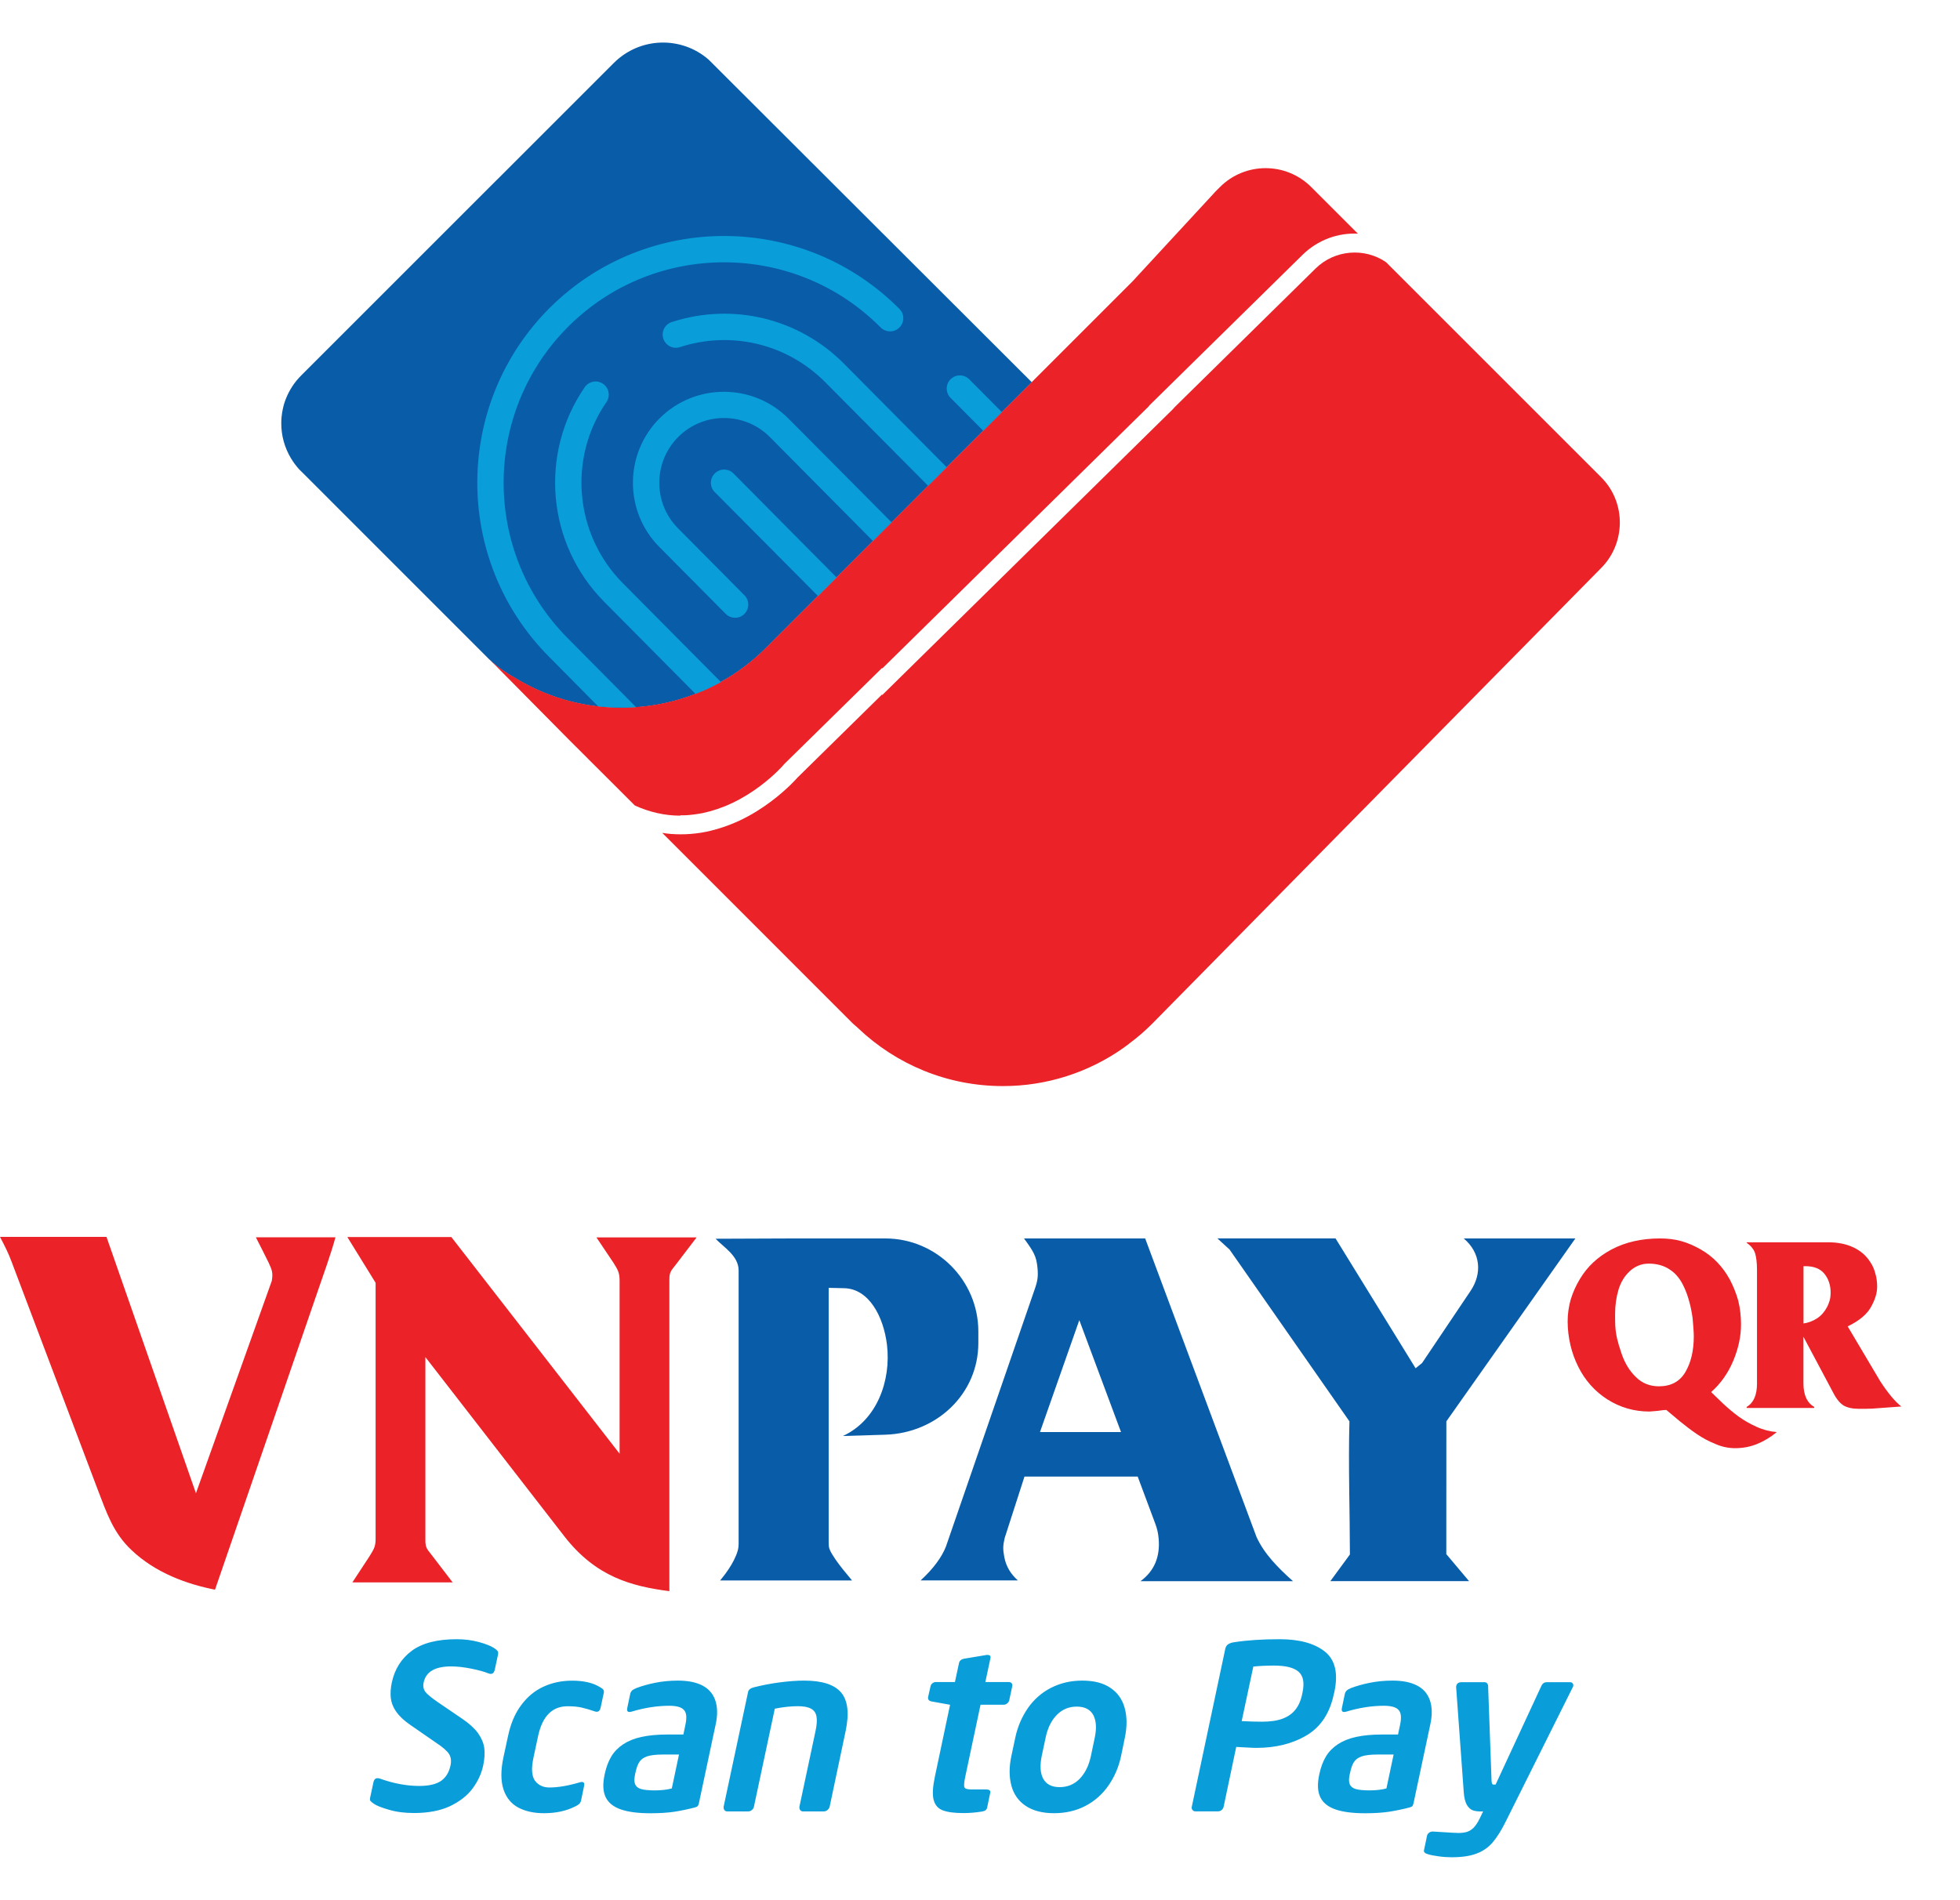 <svg width="33" height="32" viewBox="0 0 33 32" fill="none" xmlns="http://www.w3.org/2000/svg">
<path d="M17.372 6.437L15.701 8.107L15.618 8.19L15.087 8.722L14.69 9.119L14.159 9.65L14.076 9.732L13.845 9.964L13.762 10.047H13.761L12.978 10.83V10.831L12.896 10.913C12.668 11.142 12.408 11.337 12.125 11.492C11.986 11.569 11.844 11.636 11.697 11.692C11.373 11.816 11.032 11.891 10.685 11.913C10.474 11.927 10.26 11.921 10.05 11.896C9.596 11.842 9.15 11.696 8.744 11.461C8.57 11.361 8.392 11.256 8.244 11.109C8.242 11.109 8.242 11.109 8.241 11.108C8.209 11.077 8.177 11.044 8.143 11.01L5.101 7.967L5.036 7.903C4.984 7.845 4.936 7.781 4.896 7.713C4.791 7.536 4.735 7.334 4.736 7.128C4.736 7.095 4.737 7.061 4.74 7.029C4.745 6.979 4.752 6.931 4.762 6.886C4.767 6.868 4.77 6.849 4.775 6.832C4.777 6.825 4.78 6.816 4.781 6.809C4.824 6.666 4.894 6.531 4.992 6.41C5.019 6.379 5.045 6.348 5.075 6.319L5.128 6.266L8.37 3.024H8.371L10.335 1.06C10.774 0.622 11.471 0.603 11.931 1.004L17.372 6.437Z" fill="#085CA8"/>
<path d="M11.454 13.736C11.193 13.736 10.935 13.677 10.689 13.565L10.066 12.943L9.913 12.791L9.887 12.764L9.596 12.474L8.144 11.006C8.177 11.04 8.209 11.072 8.242 11.104C8.39 11.251 8.57 11.357 8.745 11.457C9.152 11.693 9.598 11.838 10.051 11.892C10.261 11.918 10.475 11.923 10.687 11.909C11.03 11.887 11.372 11.813 11.698 11.688C11.844 11.632 11.987 11.566 12.127 11.489C12.402 11.336 12.662 11.143 12.897 10.909L12.979 10.827V10.826L13.762 10.044H13.764L13.846 9.96L14.078 9.729L14.16 9.646L14.691 9.115L15.088 8.718L15.619 8.186L15.703 8.103L19.07 4.736L20.459 3.232L20.467 3.223L20.541 3.149C20.965 2.726 21.652 2.726 22.076 3.149L22.837 3.91H22.838L22.863 3.935C22.527 3.918 22.188 4.04 21.933 4.289L19.36 6.819L19.334 6.85L14.856 11.256L14.85 11.25L13.201 12.87L13.19 12.883C13.186 12.889 13.15 12.929 13.091 12.987C12.961 13.114 12.69 13.352 12.327 13.524C12.162 13.602 11.995 13.658 11.829 13.693C11.731 13.712 11.63 13.725 11.532 13.73H11.454V13.736Z" fill="#EB2227"/>
<path d="M26.954 9.57L26.872 9.653L23.225 13.355L19.396 17.243C19.276 17.363 19.148 17.474 19.011 17.575C19.007 17.579 19.002 17.583 18.996 17.588C18.978 17.601 18.959 17.615 18.94 17.628C18.937 17.631 18.935 17.632 18.934 17.634C18.336 18.062 17.619 18.291 16.885 18.29C15.941 18.29 15.085 17.92 14.451 17.318L14.449 17.315L14.363 17.24L13.704 16.581L11.853 14.729L11.236 14.112L11.15 14.026C11.25 14.043 11.352 14.05 11.454 14.05H11.458L11.54 14.049C11.659 14.044 11.775 14.031 11.891 14.007C12.081 13.967 12.272 13.903 12.46 13.815C12.864 13.623 13.165 13.358 13.31 13.217C13.366 13.163 13.408 13.116 13.426 13.096L14.849 11.697L14.855 11.704L19.749 6.889L19.776 6.858L22.153 4.519C22.473 4.206 22.973 4.166 23.336 4.415L23.9 4.979C23.901 4.979 23.901 4.98 23.901 4.98L26.958 8.037C26.985 8.064 27.01 8.092 27.034 8.121C27.377 8.544 27.35 9.175 26.954 9.57Z" fill="#EB2227"/>
<path d="M15.142 5.517C15.056 5.603 14.913 5.601 14.826 5.514C13.384 4.06 11.028 4.051 9.575 5.493C8.123 6.936 8.112 9.291 9.556 10.745L10.685 11.884C10.693 11.891 10.701 11.9 10.704 11.909C10.698 11.909 10.694 11.91 10.688 11.91C10.482 11.924 10.275 11.918 10.07 11.895L9.241 11.057C7.626 9.431 7.636 6.794 9.262 5.178C10.89 3.564 13.526 3.574 15.142 5.201L15.145 5.204C15.231 5.291 15.229 5.431 15.142 5.517ZM16.868 6.94L16.554 7.254L16.004 6.7C15.918 6.613 15.918 6.472 16.005 6.386C16.092 6.3 16.232 6.3 16.319 6.388L16.868 6.94Z" fill="#099DD9"/>
<path d="M12.137 11.485C12.134 11.487 12.131 11.489 12.128 11.491C11.992 11.565 11.853 11.631 11.71 11.685L10.172 10.134C9.21 9.165 9.072 7.645 9.845 6.52C9.878 6.472 9.929 6.439 9.987 6.428C10.045 6.417 10.104 6.43 10.153 6.463C10.254 6.532 10.279 6.671 10.21 6.772C9.558 7.72 9.675 9.004 10.487 9.822L12.137 11.485ZM15.939 7.868L15.932 7.875L15.7 8.107L15.626 8.181L13.896 6.438C13.254 5.791 12.316 5.564 11.447 5.846C11.331 5.884 11.206 5.819 11.168 5.703C11.13 5.586 11.194 5.461 11.311 5.423C12.338 5.09 13.451 5.36 14.21 6.125L15.939 7.868Z" fill="#099DD9"/>
<path d="M15.011 8.796L14.697 9.11L12.964 7.362C12.541 6.934 11.848 6.932 11.422 7.356C10.996 7.78 10.992 8.471 11.416 8.897L12.534 10.025C12.62 10.111 12.62 10.252 12.533 10.339C12.447 10.425 12.306 10.425 12.219 10.338L11.1 9.21C10.505 8.61 10.509 7.638 11.108 7.042C11.709 6.446 12.682 6.451 13.276 7.05L15.011 8.796Z" fill="#099DD9"/>
<path d="M14.085 9.724L14.078 9.731L13.846 9.963L13.772 10.037L12.033 8.286C11.947 8.2 11.947 8.059 12.035 7.972C12.122 7.886 12.263 7.886 12.349 7.973L14.085 9.724Z" fill="#099DD9"/>
<path d="M7.057 30.076C7.223 30.076 7.346 30.047 7.427 29.99C7.508 29.933 7.561 29.846 7.586 29.727C7.601 29.653 7.592 29.59 7.561 29.539C7.528 29.488 7.457 29.424 7.344 29.35L6.902 29.044C6.801 28.974 6.725 28.902 6.672 28.828C6.62 28.754 6.59 28.678 6.58 28.598C6.571 28.518 6.577 28.431 6.596 28.338C6.644 28.111 6.756 27.932 6.933 27.8C7.109 27.67 7.361 27.605 7.69 27.605C7.817 27.605 7.94 27.62 8.057 27.651C8.174 27.682 8.261 27.717 8.321 27.755C8.346 27.772 8.364 27.787 8.376 27.802C8.387 27.816 8.39 27.835 8.386 27.859L8.33 28.12C8.315 28.184 8.279 28.203 8.22 28.179C8.155 28.153 8.061 28.126 7.936 28.101C7.81 28.076 7.697 28.063 7.595 28.063C7.325 28.063 7.171 28.153 7.133 28.333C7.119 28.396 7.13 28.449 7.162 28.492C7.195 28.535 7.267 28.593 7.376 28.668L7.78 28.943C7.899 29.023 7.987 29.104 8.047 29.185C8.105 29.267 8.141 29.349 8.153 29.434C8.165 29.518 8.159 29.615 8.137 29.725C8.107 29.867 8.047 29.998 7.956 30.12C7.865 30.242 7.737 30.34 7.574 30.418C7.409 30.494 7.208 30.532 6.972 30.532C6.813 30.532 6.672 30.514 6.549 30.477C6.425 30.442 6.341 30.408 6.296 30.377C6.265 30.355 6.245 30.339 6.236 30.327C6.228 30.315 6.227 30.297 6.232 30.273L6.288 30.012C6.301 29.953 6.337 29.933 6.398 29.953C6.633 30.037 6.853 30.076 7.057 30.076ZM9.25 30.102C9.395 30.102 9.567 30.073 9.766 30.014C9.823 29.998 9.846 30.02 9.834 30.076L9.783 30.323C9.777 30.347 9.766 30.366 9.75 30.381C9.735 30.395 9.711 30.409 9.679 30.424C9.531 30.498 9.358 30.535 9.158 30.535C8.986 30.535 8.841 30.502 8.722 30.438C8.604 30.373 8.522 30.271 8.476 30.131C8.431 29.991 8.43 29.813 8.475 29.599L8.553 29.239C8.597 29.029 8.671 28.853 8.776 28.714C8.881 28.573 9.007 28.469 9.153 28.403C9.3 28.336 9.46 28.303 9.632 28.303C9.83 28.303 9.988 28.34 10.105 28.414C10.131 28.428 10.149 28.442 10.159 28.456C10.168 28.47 10.171 28.489 10.165 28.513L10.112 28.76C10.099 28.816 10.068 28.838 10.018 28.822C9.939 28.795 9.866 28.773 9.801 28.758C9.735 28.742 9.654 28.734 9.557 28.734C9.297 28.734 9.131 28.902 9.059 29.239L8.982 29.599C8.943 29.781 8.952 29.91 9.007 29.988C9.065 30.064 9.145 30.102 9.25 30.102ZM11.266 28.726C11.064 28.726 10.851 28.759 10.629 28.826C10.572 28.841 10.549 28.82 10.561 28.764L10.61 28.529C10.615 28.505 10.626 28.486 10.641 28.47C10.657 28.455 10.681 28.442 10.714 28.428C10.8 28.395 10.903 28.365 11.024 28.34C11.146 28.315 11.276 28.302 11.415 28.302C11.581 28.302 11.717 28.329 11.823 28.383C11.93 28.437 12.002 28.52 12.042 28.631C12.081 28.744 12.085 28.878 12.05 29.038L11.77 30.354C11.765 30.382 11.758 30.401 11.749 30.413C11.741 30.424 11.723 30.433 11.698 30.439C11.577 30.47 11.461 30.494 11.352 30.511C11.241 30.527 11.108 30.536 10.952 30.536C10.74 30.536 10.573 30.514 10.449 30.47C10.325 30.426 10.24 30.357 10.196 30.262C10.152 30.168 10.146 30.043 10.179 29.889L10.183 29.87C10.208 29.755 10.245 29.658 10.294 29.577C10.343 29.497 10.41 29.429 10.493 29.374C10.577 29.319 10.678 29.277 10.799 29.251C10.919 29.224 11.065 29.21 11.235 29.21H11.506L11.541 29.041C11.567 28.92 11.557 28.838 11.513 28.794C11.469 28.747 11.386 28.726 11.266 28.726ZM11.311 30.118L11.432 29.547H11.161C11.044 29.547 10.955 29.558 10.894 29.578C10.835 29.599 10.79 29.631 10.763 29.675C10.736 29.718 10.714 29.779 10.698 29.856L10.693 29.879C10.677 29.952 10.677 30.008 10.693 30.046C10.708 30.084 10.74 30.112 10.793 30.128C10.844 30.143 10.924 30.151 11.032 30.151C11.142 30.15 11.233 30.139 11.311 30.118ZM13.969 30.424C13.965 30.444 13.953 30.462 13.934 30.48C13.918 30.495 13.897 30.504 13.875 30.505H13.519C13.497 30.505 13.482 30.496 13.471 30.48C13.46 30.463 13.457 30.443 13.46 30.424L13.731 29.15C13.753 29.048 13.758 28.967 13.747 28.906C13.736 28.846 13.706 28.802 13.655 28.775C13.605 28.747 13.531 28.733 13.433 28.733C13.315 28.733 13.186 28.747 13.045 28.775L12.694 30.424C12.69 30.446 12.679 30.465 12.66 30.481C12.642 30.496 12.622 30.505 12.599 30.505H12.245C12.222 30.505 12.205 30.496 12.195 30.48C12.184 30.463 12.18 30.443 12.184 30.424L12.595 28.494C12.602 28.456 12.634 28.431 12.689 28.416C12.825 28.382 12.968 28.353 13.12 28.333C13.272 28.313 13.411 28.302 13.538 28.302C13.841 28.302 14.049 28.369 14.161 28.502C14.275 28.636 14.3 28.851 14.239 29.146L13.969 30.424ZM16.621 30.438C16.614 30.477 16.584 30.5 16.534 30.507C16.422 30.525 16.319 30.533 16.224 30.533C16.072 30.533 15.955 30.518 15.873 30.487C15.792 30.456 15.742 30.397 15.719 30.309C15.697 30.221 15.704 30.092 15.74 29.921L15.996 28.709L15.69 28.654C15.639 28.646 15.619 28.619 15.627 28.576L15.666 28.403C15.669 28.382 15.681 28.362 15.698 28.348C15.716 28.333 15.736 28.326 15.758 28.326H16.078L16.146 28.009C16.154 27.966 16.186 27.941 16.24 27.932L16.611 27.87H16.628C16.669 27.87 16.684 27.889 16.675 27.928L16.59 28.326H16.98C17.004 28.326 17.022 28.333 17.033 28.346C17.044 28.36 17.047 28.378 17.042 28.402L16.993 28.63C16.989 28.652 16.977 28.67 16.959 28.685C16.941 28.701 16.921 28.708 16.899 28.708H16.509L16.252 29.92C16.232 30.015 16.227 30.075 16.238 30.099C16.248 30.123 16.288 30.135 16.356 30.135H16.603C16.657 30.135 16.681 30.154 16.672 30.193L16.621 30.438ZM18.875 29.573C18.836 29.757 18.765 29.922 18.663 30.069C18.564 30.213 18.431 30.331 18.276 30.412C18.121 30.493 17.944 30.535 17.747 30.535C17.552 30.535 17.393 30.494 17.27 30.412C17.148 30.331 17.067 30.216 17.028 30.069C16.989 29.922 16.989 29.757 17.028 29.573L17.094 29.263C17.133 29.079 17.204 28.914 17.305 28.767C17.404 28.623 17.537 28.505 17.693 28.425C17.851 28.344 18.026 28.302 18.221 28.302C18.418 28.302 18.577 28.342 18.697 28.425C18.818 28.506 18.898 28.621 18.937 28.767C18.977 28.914 18.977 29.079 18.939 29.263L18.875 29.573ZM18.367 29.573L18.432 29.263C18.466 29.102 18.457 28.975 18.407 28.881C18.356 28.788 18.264 28.74 18.129 28.74C17.995 28.74 17.884 28.787 17.792 28.881C17.701 28.974 17.638 29.102 17.605 29.263L17.539 29.573C17.506 29.735 17.514 29.861 17.565 29.956C17.617 30.049 17.709 30.096 17.84 30.096C17.974 30.096 18.086 30.05 18.178 29.956C18.27 29.861 18.332 29.735 18.367 29.573ZM22.457 28.531C22.39 28.849 22.239 29.079 22.004 29.221C21.767 29.363 21.484 29.435 21.153 29.435C21.133 29.435 21.089 29.434 21.021 29.43C20.953 29.427 20.907 29.425 20.887 29.423C20.867 29.422 20.842 29.421 20.814 29.419L20.602 30.426C20.597 30.449 20.585 30.467 20.568 30.482C20.553 30.495 20.533 30.503 20.512 30.504H20.125C20.106 30.504 20.091 30.496 20.078 30.481C20.071 30.473 20.067 30.465 20.065 30.455C20.063 30.445 20.063 30.435 20.066 30.426L20.629 27.77C20.636 27.733 20.653 27.707 20.677 27.691C20.702 27.674 20.735 27.662 20.777 27.656C20.996 27.622 21.251 27.605 21.544 27.605C21.876 27.605 22.129 27.674 22.305 27.812C22.48 27.951 22.534 28.179 22.466 28.495L22.457 28.531ZM21.924 28.531L21.931 28.498C21.964 28.336 21.943 28.222 21.864 28.153C21.785 28.083 21.647 28.049 21.448 28.049C21.324 28.049 21.208 28.055 21.102 28.065L20.906 28.984C21.029 28.991 21.143 28.994 21.248 28.994C21.386 28.994 21.501 28.978 21.592 28.944C21.682 28.911 21.755 28.861 21.809 28.793C21.863 28.726 21.902 28.639 21.924 28.531ZM23.298 28.726C23.096 28.726 22.884 28.759 22.662 28.826C22.604 28.841 22.581 28.82 22.593 28.764L22.642 28.529C22.647 28.505 22.658 28.486 22.673 28.47C22.689 28.455 22.713 28.442 22.746 28.428C22.832 28.395 22.935 28.365 23.057 28.34C23.178 28.315 23.309 28.302 23.447 28.302C23.613 28.302 23.749 28.329 23.855 28.383C23.962 28.437 24.035 28.52 24.074 28.631C24.113 28.744 24.117 28.878 24.082 29.038L23.802 30.354C23.797 30.382 23.79 30.401 23.782 30.413C23.773 30.424 23.755 30.433 23.73 30.439C23.61 30.47 23.494 30.494 23.384 30.511C23.273 30.527 23.14 30.536 22.984 30.536C22.773 30.536 22.605 30.514 22.481 30.47C22.357 30.426 22.272 30.357 22.228 30.262C22.184 30.168 22.178 30.043 22.211 29.889L22.215 29.87C22.24 29.755 22.277 29.658 22.326 29.577C22.375 29.497 22.442 29.429 22.525 29.374C22.609 29.319 22.71 29.277 22.831 29.251C22.952 29.224 23.097 29.21 23.267 29.21H23.538L23.574 29.041C23.599 28.92 23.589 28.838 23.545 28.794C23.501 28.747 23.419 28.726 23.298 28.726ZM23.343 30.118L23.464 29.547H23.193C23.076 29.547 22.988 29.558 22.927 29.578C22.867 29.599 22.823 29.631 22.795 29.675C22.768 29.718 22.746 29.779 22.731 29.856L22.725 29.879C22.709 29.952 22.709 30.008 22.725 30.046C22.74 30.084 22.773 30.112 22.825 30.128C22.876 30.143 22.956 30.151 23.064 30.151C23.174 30.15 23.267 30.139 23.343 30.118ZM26.488 28.394C26.487 28.402 26.483 28.41 26.479 28.416L25.354 30.671C25.28 30.821 25.206 30.939 25.133 31.025C25.06 31.111 24.968 31.175 24.86 31.215C24.751 31.257 24.611 31.277 24.441 31.277C24.375 31.277 24.303 31.273 24.226 31.262C24.148 31.252 24.087 31.24 24.043 31.226C23.992 31.212 23.969 31.19 23.975 31.16L24.027 30.913C24.031 30.894 24.042 30.878 24.061 30.864C24.079 30.85 24.099 30.844 24.121 30.844H24.128C24.161 30.845 24.233 30.85 24.34 30.857C24.448 30.864 24.521 30.868 24.558 30.868C24.614 30.868 24.663 30.861 24.704 30.848C24.746 30.833 24.783 30.809 24.817 30.773C24.85 30.738 24.884 30.686 24.916 30.619L24.971 30.505H24.915C24.87 30.505 24.83 30.498 24.793 30.485C24.756 30.47 24.724 30.44 24.696 30.393C24.669 30.345 24.652 30.276 24.645 30.185L24.517 28.418C24.515 28.409 24.516 28.4 24.519 28.391C24.528 28.35 24.558 28.329 24.607 28.329H24.997C25.015 28.329 25.029 28.336 25.04 28.35C25.051 28.364 25.055 28.379 25.055 28.398L25.112 29.969C25.112 30.025 25.122 30.053 25.145 30.053H25.181L25.95 28.395C25.969 28.351 26 28.329 26.042 28.329H26.436C26.454 28.329 26.468 28.335 26.479 28.35C26.488 28.36 26.492 28.376 26.488 28.394Z" fill="#099DD9"/>
<path fill-rule="evenodd" clip-rule="evenodd" d="M22.72 23.936L20.702 21.043L20.497 20.855H22.486L23.834 23.042L23.943 22.954L24.757 21.743C24.958 21.446 24.93 21.099 24.645 20.856H26.524L24.352 23.936L24.351 26.172L24.734 26.627H22.399L22.728 26.178C22.727 25.434 22.7 24.68 22.72 23.936ZM17.241 20.856C17.402 21.077 17.45 21.154 17.468 21.352C17.481 21.489 17.471 21.566 17.427 21.694L15.926 26.046C15.855 26.226 15.711 26.422 15.5 26.615H17.138C17.016 26.507 16.939 26.378 16.91 26.226C16.884 26.086 16.885 26.033 16.916 25.899L17.249 24.866H19.155L19.452 25.662C19.483 25.745 19.501 25.823 19.508 25.913C19.534 26.21 19.439 26.455 19.202 26.628H21.77C21.518 26.403 21.286 26.168 21.156 25.884L19.281 20.856H17.241ZM18.874 24.116H17.51L18.172 22.232L18.874 24.116ZM12.048 20.861L13.338 20.856H14.905C15.767 20.856 16.472 21.56 16.472 22.422V22.616C16.472 23.478 15.766 24.135 14.905 24.161L14.191 24.183C14.765 23.919 15.005 23.251 14.934 22.649C14.876 22.167 14.628 21.703 14.214 21.694L13.952 21.688V25.983C13.952 26.067 13.967 26.101 14.011 26.175C14.081 26.292 14.174 26.409 14.271 26.525C14.296 26.555 14.321 26.586 14.346 26.616H12.124C12.158 26.575 12.19 26.534 12.221 26.492C12.288 26.4 12.348 26.303 12.393 26.194C12.421 26.125 12.436 26.073 12.436 25.999V21.385C12.428 21.145 12.189 21.008 12.048 20.861Z" fill="#085CA8"/>
<path fill-rule="evenodd" clip-rule="evenodd" d="M0 20.83H1.793L3.299 25.147L4.576 21.571C4.599 21.433 4.579 21.387 4.525 21.268C4.455 21.122 4.38 20.981 4.308 20.837H5.648C5.568 21.128 5.451 21.449 5.35 21.743L3.62 26.771C3.147 26.677 2.622 26.491 2.214 26.104C1.907 25.814 1.798 25.483 1.647 25.09L0.199 21.258C0.144 21.107 0.075 20.972 0 20.83ZM7.162 22.854V25.939C7.162 26.064 7.19 26.087 7.268 26.187L7.621 26.648H5.933L6.219 26.212C6.291 26.093 6.324 26.052 6.324 25.913V21.603L5.848 20.832H7.599L10.432 24.481V21.572C10.432 21.434 10.405 21.388 10.331 21.269C10.235 21.123 10.136 20.982 10.042 20.838H11.729L11.377 21.299C11.299 21.399 11.27 21.422 11.27 21.547V26.796C10.632 26.713 10.037 26.556 9.507 25.879L7.162 22.854Z" fill="#EB2227"/>
<path fill-rule="evenodd" clip-rule="evenodd" d="M26.394 22.252C26.394 22.127 26.412 22.004 26.445 21.886C26.481 21.769 26.53 21.656 26.597 21.545C26.721 21.333 26.901 21.165 27.134 21.041C27.37 20.917 27.639 20.856 27.952 20.856C28.079 20.856 28.199 20.87 28.308 20.901C28.419 20.932 28.528 20.98 28.638 21.043C28.843 21.161 29.005 21.33 29.124 21.547C29.184 21.662 29.232 21.78 29.266 21.903C29.297 22.027 29.313 22.162 29.313 22.305C29.313 22.502 29.27 22.706 29.183 22.915C29.096 23.123 28.972 23.3 28.81 23.443L29.011 23.637C29.093 23.713 29.177 23.785 29.268 23.852C29.359 23.918 29.459 23.976 29.57 24.026C29.681 24.077 29.797 24.107 29.915 24.117C29.81 24.204 29.698 24.271 29.582 24.318C29.464 24.366 29.341 24.388 29.213 24.388C29.105 24.388 28.993 24.366 28.884 24.318C28.771 24.273 28.666 24.216 28.567 24.149C28.462 24.077 28.368 24.004 28.283 23.935L28.057 23.745C28.042 23.745 28.021 23.745 27.996 23.748C27.971 23.75 27.942 23.754 27.906 23.76L27.772 23.771C27.513 23.771 27.279 23.702 27.067 23.569C26.856 23.435 26.69 23.251 26.574 23.019C26.517 22.905 26.472 22.784 26.442 22.656C26.411 22.524 26.394 22.391 26.394 22.252ZM27.194 22.26C27.194 22.348 27.204 22.441 27.225 22.537C27.241 22.604 27.265 22.689 27.3 22.791C27.355 22.954 27.436 23.087 27.543 23.19C27.648 23.295 27.778 23.346 27.932 23.346C28.131 23.346 28.279 23.268 28.374 23.11C28.468 22.952 28.518 22.751 28.518 22.503C28.518 22.44 28.51 22.337 28.498 22.199C28.484 22.096 28.465 22.002 28.441 21.917C28.417 21.829 28.389 21.751 28.358 21.684C28.299 21.551 28.22 21.449 28.117 21.382C28.017 21.313 27.896 21.28 27.76 21.28C27.697 21.28 27.637 21.291 27.582 21.315C27.528 21.337 27.477 21.37 27.432 21.415C27.349 21.493 27.287 21.596 27.25 21.72C27.213 21.844 27.193 21.98 27.193 22.127V22.203C27.193 22.227 27.194 22.243 27.194 22.26ZM30.364 22.288C30.448 22.276 30.529 22.245 30.599 22.198C30.669 22.15 30.722 22.087 30.762 22.01C30.782 21.973 30.795 21.935 30.807 21.896C30.817 21.856 30.822 21.814 30.822 21.773C30.822 21.645 30.788 21.538 30.716 21.45C30.647 21.366 30.541 21.323 30.399 21.323H30.365V22.288H30.364ZM30.364 22.512V23.296C30.364 23.492 30.425 23.625 30.546 23.693V23.711H29.408V23.693C29.522 23.627 29.582 23.497 29.582 23.302V21.382C29.582 21.265 29.57 21.173 29.551 21.108C29.53 21.041 29.482 20.981 29.409 20.93V20.921H30.789C30.943 20.921 31.082 20.949 31.204 21.006C31.327 21.064 31.423 21.146 31.494 21.261C31.531 21.315 31.557 21.379 31.575 21.448C31.595 21.515 31.605 21.59 31.605 21.668C31.605 21.773 31.571 21.885 31.502 22.009C31.435 22.132 31.305 22.242 31.109 22.337L31.656 23.259C31.786 23.459 31.904 23.601 32.012 23.686L31.532 23.721L31.411 23.725H31.299C31.191 23.725 31.106 23.707 31.042 23.67C30.982 23.634 30.922 23.564 30.868 23.459L30.364 22.512Z" fill="#EB2227"/>
</svg>
